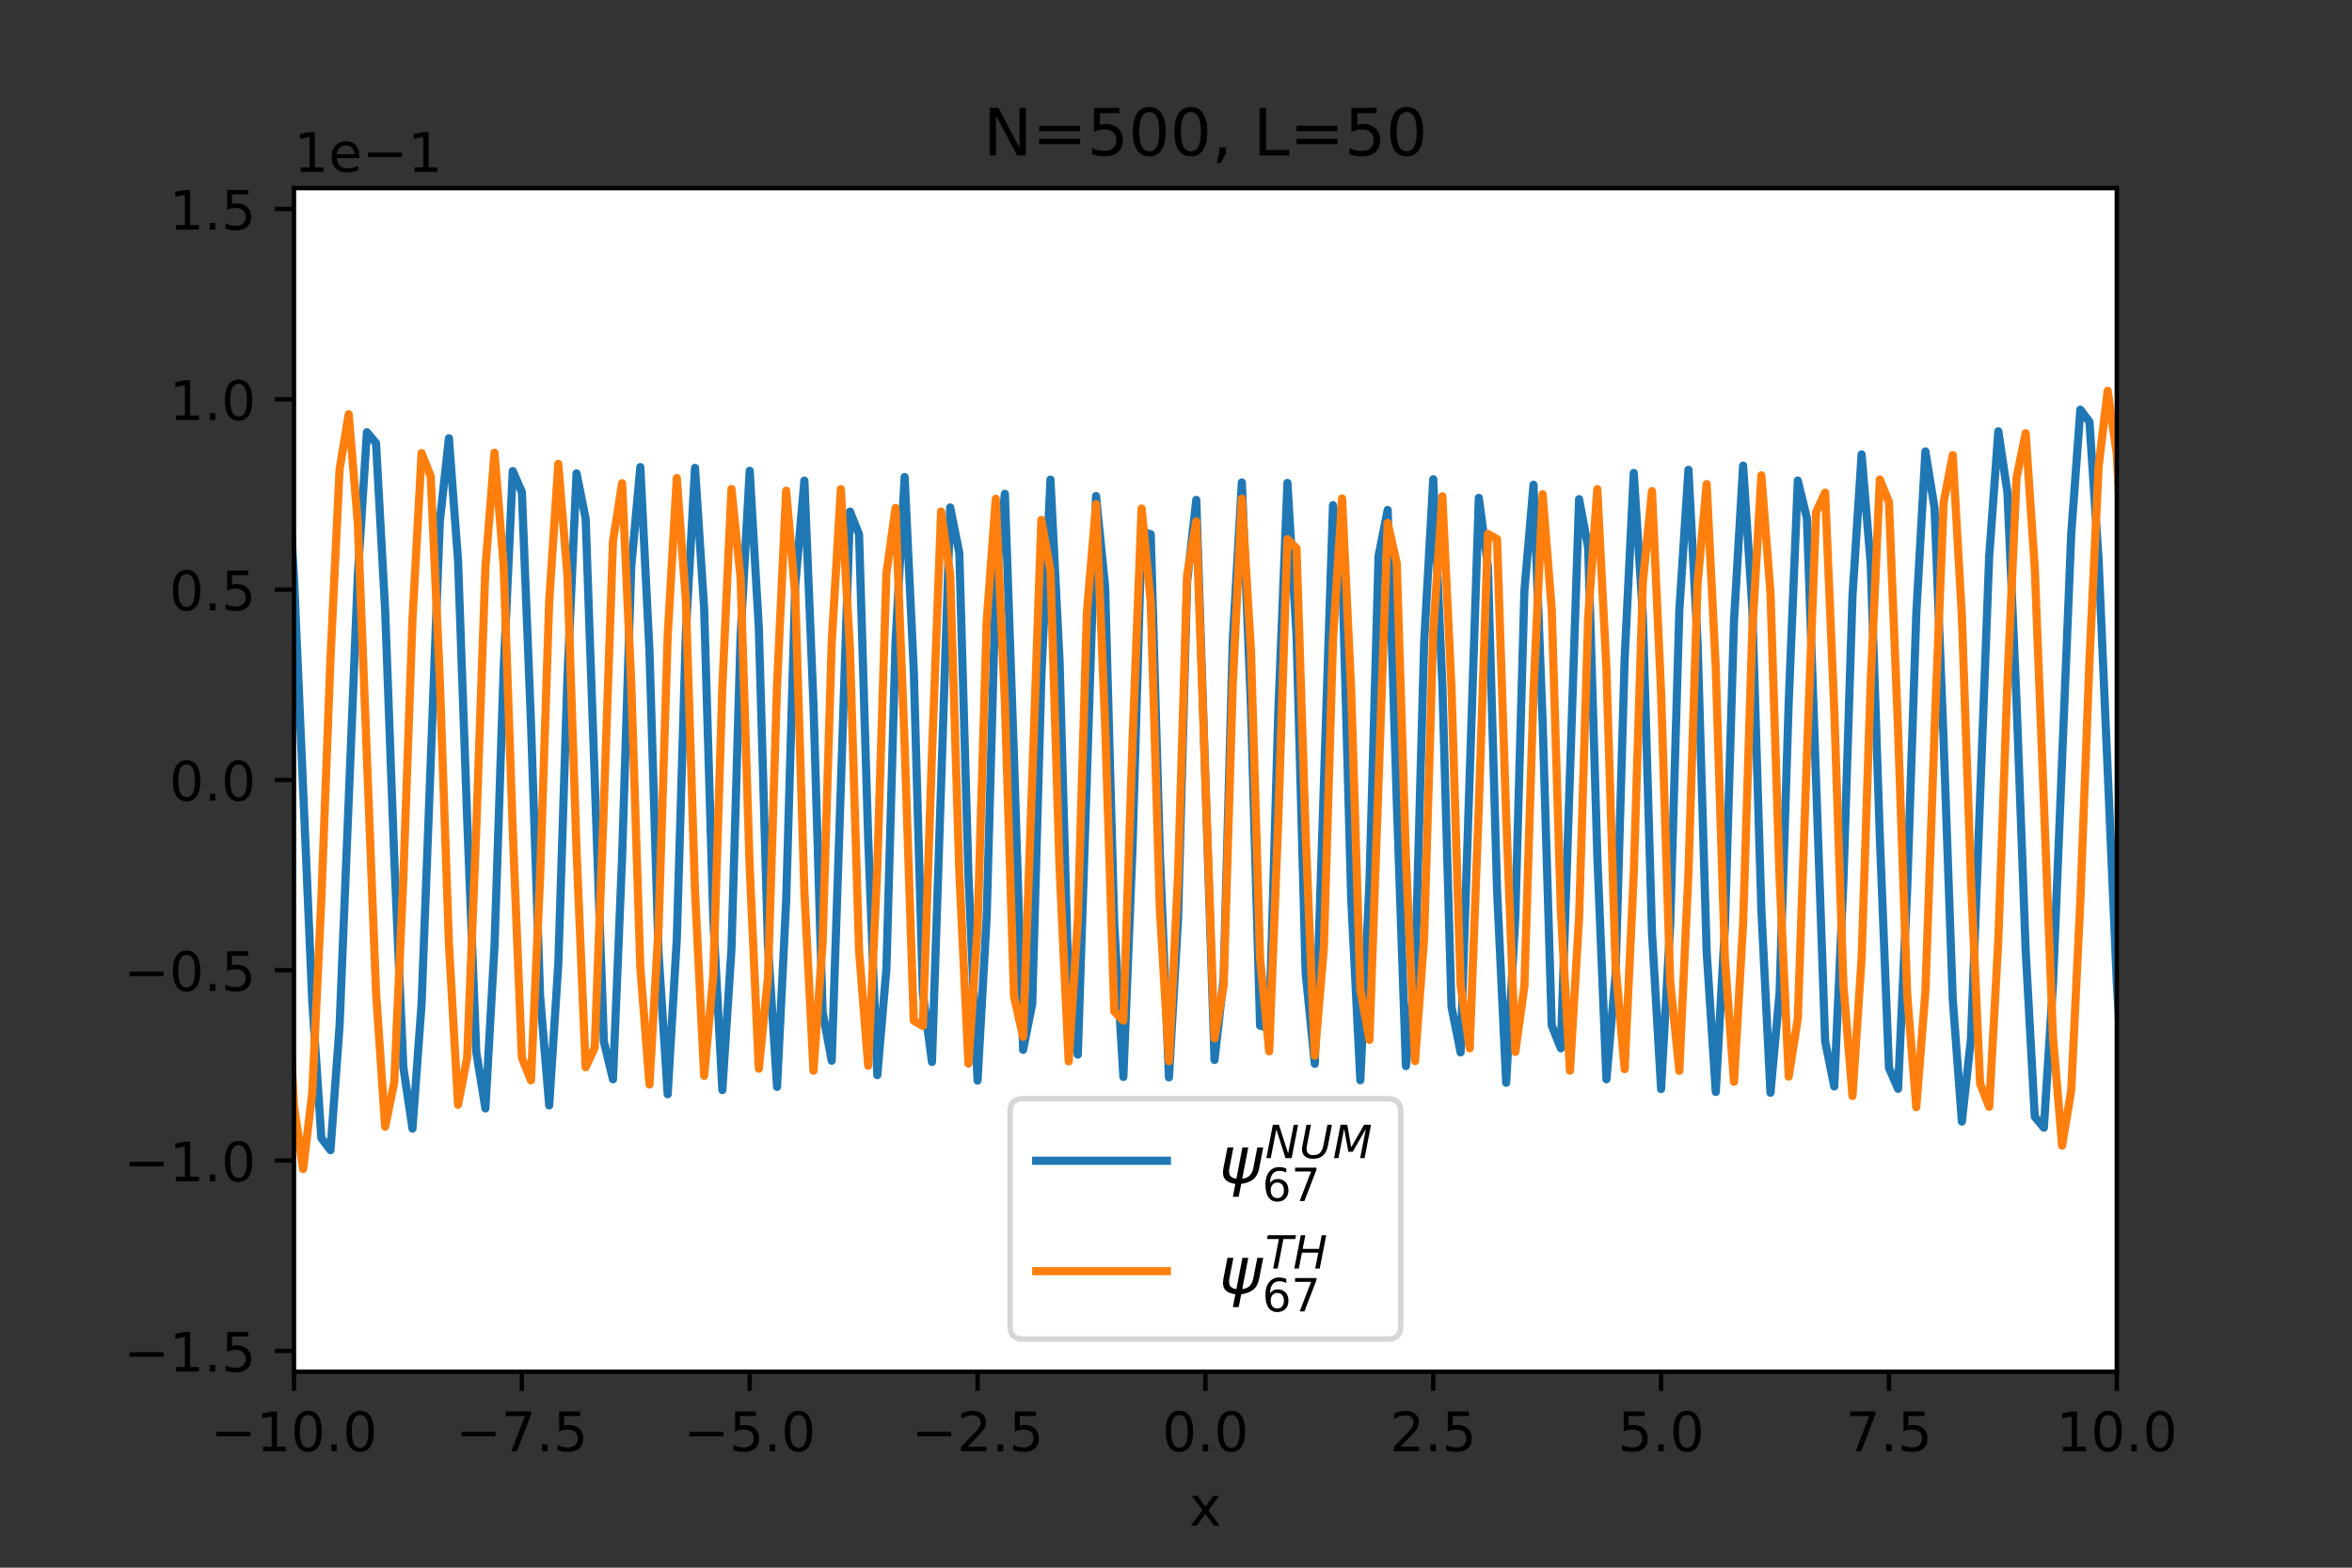 <?xml version="1.0" encoding="utf-8" standalone="no"?>
<!DOCTYPE svg PUBLIC "-//W3C//DTD SVG 1.1//EN"
  "http://www.w3.org/Graphics/SVG/1.1/DTD/svg11.dtd">
<!-- Created with matplotlib (https://matplotlib.org/) -->
<svg height="288pt" version="1.1" viewBox="0 0 432 288" width="432pt" xmlns="http://www.w3.org/2000/svg" xmlns:xlink="http://www.w3.org/1999/xlink">
 <rect x="0" y="0" width="432" height="288" fill="#333333" stroke="none"/>
 <defs>
  <style type="text/css">*{stroke-linecap:butt;stroke-linejoin:round;}</style>
 </defs>
 <g id="figure_1">
  <g id="patch_1">
   <path d="M 0 288 
L 432 288 
L 432 0 
L 0 0 
z
" style="fill:none;"/>
  </g>
  <g id="axes_1">
   <g id="patch_2">
    <path d="M 54 252 
L 388.8 252 
L 388.8 34.56 
L 54 34.56 
z
" style="fill:#ffffff;"/>
   </g>
   <g id="matplotlib.axis_1">
    <g id="xtick_1">
     <g id="line2d_1">
      <defs>
       <path d="M 0 0 
L 0 3.5 
" id="m4e9ec6dca0" style="stroke:#000000;stroke-width:0.8;"/>
      </defs>
      <g>
       <use style="stroke:#000000;stroke-width:0.8;" x="54" xlink:href="#m4e9ec6dca0" y="252"/>
      </g>
     </g>
     <g id="text_1">
      <!-- −10.0 -->
      <g transform="translate(38.677 266.598)scale(0.1 -0.1)">
       <defs>
        <path d="M 10.594 35.5 
L 73.188 35.5 
L 73.188 27.203 
L 10.594 27.203 
z
" id="DejaVuSans-8722"/>
        <path d="M 12.406 8.297 
L 28.516 8.297 
L 28.516 63.922 
L 10.984 60.406 
L 10.984 69.391 
L 28.422 72.906 
L 38.281 72.906 
L 38.281 8.297 
L 54.391 8.297 
L 54.391 0 
L 12.406 0 
z
" id="DejaVuSans-49"/>
        <path d="M 31.781 66.406 
Q 24.172 66.406 20.328 58.906 
Q 16.5 51.422 16.5 36.375 
Q 16.5 21.391 20.328 13.891 
Q 24.172 6.391 31.781 6.391 
Q 39.453 6.391 43.281 13.891 
Q 47.125 21.391 47.125 36.375 
Q 47.125 51.422 43.281 58.906 
Q 39.453 66.406 31.781 66.406 
z
M 31.781 74.219 
Q 44.047 74.219 50.516 64.516 
Q 56.984 54.828 56.984 36.375 
Q 56.984 17.969 50.516 8.266 
Q 44.047 -1.422 31.781 -1.422 
Q 19.531 -1.422 13.062 8.266 
Q 6.594 17.969 6.594 36.375 
Q 6.594 54.828 13.062 64.516 
Q 19.531 74.219 31.781 74.219 
z
" id="DejaVuSans-48"/>
        <path d="M 10.688 12.406 
L 21 12.406 
L 21 0 
L 10.688 0 
z
" id="DejaVuSans-46"/>
       </defs>
       <use xlink:href="#DejaVuSans-8722"/>
       <use x="83.789" xlink:href="#DejaVuSans-49"/>
       <use x="147.412" xlink:href="#DejaVuSans-48"/>
       <use x="211.035" xlink:href="#DejaVuSans-46"/>
       <use x="242.822" xlink:href="#DejaVuSans-48"/>
      </g>
     </g>
    </g>
    <g id="xtick_2">
     <g id="line2d_2">
      <g>
       <use style="stroke:#000000;stroke-width:0.8;" x="95.85" xlink:href="#m4e9ec6dca0" y="252"/>
      </g>
     </g>
     <g id="text_2">
      <!-- −7.5 -->
      <g transform="translate(83.709 266.598)scale(0.1 -0.1)">
       <defs>
        <path d="M 8.203 72.906 
L 55.078 72.906 
L 55.078 68.703 
L 28.609 0 
L 18.312 0 
L 43.219 64.594 
L 8.203 64.594 
z
" id="DejaVuSans-55"/>
        <path d="M 10.797 72.906 
L 49.516 72.906 
L 49.516 64.594 
L 19.828 64.594 
L 19.828 46.734 
Q 21.969 47.469 24.109 47.828 
Q 26.266 48.188 28.422 48.188 
Q 40.625 48.188 47.75 41.5 
Q 54.891 34.812 54.891 23.391 
Q 54.891 11.625 47.562 5.094 
Q 40.234 -1.422 26.906 -1.422 
Q 22.312 -1.422 17.547 -0.641 
Q 12.797 0.141 7.719 1.703 
L 7.719 11.625 
Q 12.109 9.234 16.797 8.062 
Q 21.484 6.891 26.703 6.891 
Q 35.156 6.891 40.078 11.328 
Q 45.016 15.766 45.016 23.391 
Q 45.016 31 40.078 35.438 
Q 35.156 39.891 26.703 39.891 
Q 22.75 39.891 18.812 39.016 
Q 14.891 38.141 10.797 36.281 
z
" id="DejaVuSans-53"/>
       </defs>
       <use xlink:href="#DejaVuSans-8722"/>
       <use x="83.789" xlink:href="#DejaVuSans-55"/>
       <use x="147.412" xlink:href="#DejaVuSans-46"/>
       <use x="179.199" xlink:href="#DejaVuSans-53"/>
      </g>
     </g>
    </g>
    <g id="xtick_3">
     <g id="line2d_3">
      <g>
       <use style="stroke:#000000;stroke-width:0.8;" x="137.7" xlink:href="#m4e9ec6dca0" y="252"/>
      </g>
     </g>
     <g id="text_3">
      <!-- −5.0 -->
      <g transform="translate(125.559 266.598)scale(0.1 -0.1)">
       <use xlink:href="#DejaVuSans-8722"/>
       <use x="83.789" xlink:href="#DejaVuSans-53"/>
       <use x="147.412" xlink:href="#DejaVuSans-46"/>
       <use x="179.199" xlink:href="#DejaVuSans-48"/>
      </g>
     </g>
    </g>
    <g id="xtick_4">
     <g id="line2d_4">
      <g>
       <use style="stroke:#000000;stroke-width:0.8;" x="179.55" xlink:href="#m4e9ec6dca0" y="252"/>
      </g>
     </g>
     <g id="text_4">
      <!-- −2.5 -->
      <g transform="translate(167.409 266.598)scale(0.1 -0.1)">
       <defs>
        <path d="M 19.188 8.297 
L 53.609 8.297 
L 53.609 0 
L 7.328 0 
L 7.328 8.297 
Q 12.938 14.109 22.625 23.891 
Q 32.328 33.688 34.812 36.531 
Q 39.547 41.844 41.422 45.531 
Q 43.312 49.219 43.312 52.781 
Q 43.312 58.594 39.234 62.25 
Q 35.156 65.922 28.609 65.922 
Q 23.969 65.922 18.812 64.312 
Q 13.672 62.703 7.812 59.422 
L 7.812 69.391 
Q 13.766 71.781 18.938 73 
Q 24.125 74.219 28.422 74.219 
Q 39.75 74.219 46.484 68.547 
Q 53.219 62.891 53.219 53.422 
Q 53.219 48.922 51.531 44.891 
Q 49.859 40.875 45.406 35.406 
Q 44.188 33.984 37.641 27.219 
Q 31.109 20.453 19.188 8.297 
z
" id="DejaVuSans-50"/>
       </defs>
       <use xlink:href="#DejaVuSans-8722"/>
       <use x="83.789" xlink:href="#DejaVuSans-50"/>
       <use x="147.412" xlink:href="#DejaVuSans-46"/>
       <use x="179.199" xlink:href="#DejaVuSans-53"/>
      </g>
     </g>
    </g>
    <g id="xtick_5">
     <g id="line2d_5">
      <g>
       <use style="stroke:#000000;stroke-width:0.8;" x="221.4" xlink:href="#m4e9ec6dca0" y="252"/>
      </g>
     </g>
     <g id="text_5">
      <!-- 0.0 -->
      <g transform="translate(213.448 266.598)scale(0.1 -0.1)">
       <use xlink:href="#DejaVuSans-48"/>
       <use x="63.623" xlink:href="#DejaVuSans-46"/>
       <use x="95.41" xlink:href="#DejaVuSans-48"/>
      </g>
     </g>
    </g>
    <g id="xtick_6">
     <g id="line2d_6">
      <g>
       <use style="stroke:#000000;stroke-width:0.8;" x="263.25" xlink:href="#m4e9ec6dca0" y="252"/>
      </g>
     </g>
     <g id="text_6">
      <!-- 2.5 -->
      <g transform="translate(255.298 266.598)scale(0.1 -0.1)">
       <use xlink:href="#DejaVuSans-50"/>
       <use x="63.623" xlink:href="#DejaVuSans-46"/>
       <use x="95.41" xlink:href="#DejaVuSans-53"/>
      </g>
     </g>
    </g>
    <g id="xtick_7">
     <g id="line2d_7">
      <g>
       <use style="stroke:#000000;stroke-width:0.8;" x="305.1" xlink:href="#m4e9ec6dca0" y="252"/>
      </g>
     </g>
     <g id="text_7">
      <!-- 5.0 -->
      <g transform="translate(297.148 266.598)scale(0.1 -0.1)">
       <use xlink:href="#DejaVuSans-53"/>
       <use x="63.623" xlink:href="#DejaVuSans-46"/>
       <use x="95.41" xlink:href="#DejaVuSans-48"/>
      </g>
     </g>
    </g>
    <g id="xtick_8">
     <g id="line2d_8">
      <g>
       <use style="stroke:#000000;stroke-width:0.8;" x="346.95" xlink:href="#m4e9ec6dca0" y="252"/>
      </g>
     </g>
     <g id="text_8">
      <!-- 7.5 -->
      <g transform="translate(338.998 266.598)scale(0.1 -0.1)">
       <use xlink:href="#DejaVuSans-55"/>
       <use x="63.623" xlink:href="#DejaVuSans-46"/>
       <use x="95.41" xlink:href="#DejaVuSans-53"/>
      </g>
     </g>
    </g>
    <g id="xtick_9">
     <g id="line2d_9">
      <g>
       <use style="stroke:#000000;stroke-width:0.8;" x="388.8" xlink:href="#m4e9ec6dca0" y="252"/>
      </g>
     </g>
     <g id="text_9">
      <!-- 10.0 -->
      <g transform="translate(377.667 266.598)scale(0.1 -0.1)">
       <use xlink:href="#DejaVuSans-49"/>
       <use x="63.623" xlink:href="#DejaVuSans-48"/>
       <use x="127.246" xlink:href="#DejaVuSans-46"/>
       <use x="159.033" xlink:href="#DejaVuSans-48"/>
      </g>
     </g>
    </g>
    <g id="text_10">
     <!-- x -->
     <g transform="translate(218.441 280.277)scale(0.1 -0.1)">
      <defs>
       <path d="M 54.891 54.688 
L 35.109 28.078 
L 55.906 0 
L 45.312 0 
L 29.391 21.484 
L 13.484 0 
L 2.875 0 
L 24.125 28.609 
L 4.688 54.688 
L 15.281 54.688 
L 29.781 35.203 
L 44.281 54.688 
z
" id="DejaVuSans-120"/>
      </defs>
      <use xlink:href="#DejaVuSans-120"/>
     </g>
    </g>
   </g>
   <g id="matplotlib.axis_2">
    <g id="ytick_1">
     <g id="line2d_10">
      <defs>
       <path d="M 0 0 
L -3.5 0 
" id="mc5eab32d69" style="stroke:#000000;stroke-width:0.8;"/>
      </defs>
      <g>
       <use style="stroke:#000000;stroke-width:0.8;" x="54" xlink:href="#mc5eab32d69" y="248.172"/>
      </g>
     </g>
     <g id="text_11">
      <!-- −1.5 -->
      <g transform="translate(22.717 251.971)scale(0.1 -0.1)">
       <use xlink:href="#DejaVuSans-8722"/>
       <use x="83.789" xlink:href="#DejaVuSans-49"/>
       <use x="147.412" xlink:href="#DejaVuSans-46"/>
       <use x="179.199" xlink:href="#DejaVuSans-53"/>
      </g>
     </g>
    </g>
    <g id="ytick_2">
     <g id="line2d_11">
      <g>
       <use style="stroke:#000000;stroke-width:0.8;" x="54" xlink:href="#mc5eab32d69" y="213.208"/>
      </g>
     </g>
     <g id="text_12">
      <!-- −1.0 -->
      <g transform="translate(22.717 217.007)scale(0.1 -0.1)">
       <use xlink:href="#DejaVuSans-8722"/>
       <use x="83.789" xlink:href="#DejaVuSans-49"/>
       <use x="147.412" xlink:href="#DejaVuSans-46"/>
       <use x="179.199" xlink:href="#DejaVuSans-48"/>
      </g>
     </g>
    </g>
    <g id="ytick_3">
     <g id="line2d_12">
      <g>
       <use style="stroke:#000000;stroke-width:0.8;" x="54" xlink:href="#mc5eab32d69" y="178.244"/>
      </g>
     </g>
     <g id="text_13">
      <!-- −0.5 -->
      <g transform="translate(22.717 182.043)scale(0.1 -0.1)">
       <use xlink:href="#DejaVuSans-8722"/>
       <use x="83.789" xlink:href="#DejaVuSans-48"/>
       <use x="147.412" xlink:href="#DejaVuSans-46"/>
       <use x="179.199" xlink:href="#DejaVuSans-53"/>
      </g>
     </g>
    </g>
    <g id="ytick_4">
     <g id="line2d_13">
      <g>
       <use style="stroke:#000000;stroke-width:0.8;" x="54" xlink:href="#mc5eab32d69" y="143.28"/>
      </g>
     </g>
     <g id="text_14">
      <!-- 0.0 -->
      <g transform="translate(31.097 147.079)scale(0.1 -0.1)">
       <use xlink:href="#DejaVuSans-48"/>
       <use x="63.623" xlink:href="#DejaVuSans-46"/>
       <use x="95.41" xlink:href="#DejaVuSans-48"/>
      </g>
     </g>
    </g>
    <g id="ytick_5">
     <g id="line2d_14">
      <g>
       <use style="stroke:#000000;stroke-width:0.8;" x="54" xlink:href="#mc5eab32d69" y="108.316"/>
      </g>
     </g>
     <g id="text_15">
      <!-- 0.5 -->
      <g transform="translate(31.097 112.115)scale(0.1 -0.1)">
       <use xlink:href="#DejaVuSans-48"/>
       <use x="63.623" xlink:href="#DejaVuSans-46"/>
       <use x="95.41" xlink:href="#DejaVuSans-53"/>
      </g>
     </g>
    </g>
    <g id="ytick_6">
     <g id="line2d_15">
      <g>
       <use style="stroke:#000000;stroke-width:0.8;" x="54" xlink:href="#mc5eab32d69" y="73.352"/>
      </g>
     </g>
     <g id="text_16">
      <!-- 1.0 -->
      <g transform="translate(31.097 77.152)scale(0.1 -0.1)">
       <use xlink:href="#DejaVuSans-49"/>
       <use x="63.623" xlink:href="#DejaVuSans-46"/>
       <use x="95.41" xlink:href="#DejaVuSans-48"/>
      </g>
     </g>
    </g>
    <g id="ytick_7">
     <g id="line2d_16">
      <g>
       <use style="stroke:#000000;stroke-width:0.8;" x="54" xlink:href="#mc5eab32d69" y="38.388"/>
      </g>
     </g>
     <g id="text_17">
      <!-- 1.5 -->
      <g transform="translate(31.097 42.188)scale(0.1 -0.1)">
       <use xlink:href="#DejaVuSans-49"/>
       <use x="63.623" xlink:href="#DejaVuSans-46"/>
       <use x="95.41" xlink:href="#DejaVuSans-53"/>
      </g>
     </g>
    </g>
    <g id="text_18">
     <!-- 1e−1 -->
     <g transform="translate(54 31.56)scale(0.1 -0.1)">
      <defs>
       <path d="M 56.203 29.594 
L 56.203 25.203 
L 14.891 25.203 
Q 15.484 15.922 20.484 11.062 
Q 25.484 6.203 34.422 6.203 
Q 39.594 6.203 44.453 7.469 
Q 49.312 8.734 54.109 11.281 
L 54.109 2.781 
Q 49.266 0.734 44.188 -0.344 
Q 39.109 -1.422 33.891 -1.422 
Q 20.797 -1.422 13.156 6.188 
Q 5.516 13.812 5.516 26.812 
Q 5.516 40.234 12.766 48.109 
Q 20.016 56 32.328 56 
Q 43.359 56 49.781 48.891 
Q 56.203 41.797 56.203 29.594 
z
M 47.219 32.234 
Q 47.125 39.594 43.094 43.984 
Q 39.062 48.391 32.422 48.391 
Q 24.906 48.391 20.391 44.141 
Q 15.875 39.891 15.188 32.172 
z
" id="DejaVuSans-101"/>
      </defs>
      <use xlink:href="#DejaVuSans-49"/>
      <use x="63.623" xlink:href="#DejaVuSans-101"/>
      <use x="125.146" xlink:href="#DejaVuSans-8722"/>
      <use x="208.936" xlink:href="#DejaVuSans-49"/>
     </g>
    </g>
   </g>
   <g id="line2d_17">
    <path clip-path="url(#pc0e1e0e577)" d="M -1 143.286 
L 7.128 143.41 
L 10.476 143.696 
L 12.15 144 
L 13.824 144.5 
L 15.498 145.301 
L 17.172 146.552 
L 18.846 148.452 
L 20.52 151.25 
L 22.194 155.241 
L 23.868 160.736 
L 25.542 168.012 
L 27.216 177.231 
L 28.89 188.327 
L 33.912 226.074 
L 35.586 235.224 
L 37.26 239.02 
L 38.934 235.123 
L 40.608 221.835 
L 42.282 198.812 
L 43.956 167.711 
L 47.304 99.38 
L 48.978 75.388 
L 50.652 66.973 
L 52.326 77.631 
L 54 106.03 
L 57.348 183.849 
L 59.022 209.069 
L 60.696 211.299 
L 62.37 188.447 
L 65.718 105.757 
L 67.392 79.4 
L 69.066 81.402 
L 70.74 112.007 
L 72.414 157.634 
L 74.088 196.109 
L 75.762 207.327 
L 77.436 184.379 
L 80.784 95.76 
L 82.458 80.51 
L 84.132 103.013 
L 85.806 150.399 
L 87.48 193.269 
L 89.154 203.63 
L 90.828 173.782 
L 92.502 123.134 
L 94.176 86.536 
L 95.85 90.382 
L 97.524 132.73 
L 99.198 182.913 
L 100.872 203.077 
L 102.546 177.08 
L 104.22 124.509 
L 105.894 86.961 
L 107.568 95.27 
L 110.916 191.347 
L 112.59 198.28 
L 114.264 157.481 
L 115.938 104.175 
L 117.612 85.807 
L 119.286 119.506 
L 120.96 175.036 
L 122.634 201.021 
L 124.308 172.6 
L 125.982 116.21 
L 127.656 85.954 
L 129.33 111.691 
L 131.004 168.633 
L 132.678 200.254 
L 134.352 174.363 
L 136.026 116.769 
L 137.7 86.488 
L 139.374 115.29 
L 141.048 173.489 
L 142.722 199.668 
L 144.396 165.543 
L 146.07 107.402 
L 147.744 88.291 
L 149.418 129.489 
L 151.092 185.932 
L 152.766 194.863 
L 156.114 93.98 
L 157.788 98.17 
L 159.462 154.054 
L 161.136 197.51 
L 162.81 178.02 
L 164.484 117.958 
L 166.158 87.644 
L 167.832 123.06 
L 169.506 182.497 
L 171.18 195.099 
L 174.528 93.223 
L 176.202 101.612 
L 177.876 160.729 
L 179.55 198.51 
L 181.224 168.477 
L 182.898 107.382 
L 184.572 90.709 
L 186.246 139.326 
L 187.92 192.871 
L 189.594 184.41 
L 191.268 124.362 
L 192.942 88.112 
L 194.616 121.453 
L 196.29 182.4 
L 197.964 193.748 
L 201.312 91.129 
L 202.986 107.835 
L 204.66 169.848 
L 206.334 197.845 
L 208.008 155.876 
L 209.682 97.735 
L 211.356 98.14 
L 213.03 156.629 
L 214.704 197.927 
L 216.378 168.799 
L 218.052 106.766 
L 219.726 91.834 
L 223.074 194.726 
L 224.748 179.794 
L 226.422 117.761 
L 228.096 88.633 
L 229.77 129.931 
L 231.444 188.42 
L 233.118 188.825 
L 234.792 130.684 
L 236.466 88.715 
L 238.14 116.712 
L 239.814 178.725 
L 241.488 195.431 
L 244.836 92.812 
L 246.51 104.16 
L 248.184 165.107 
L 249.858 198.448 
L 251.532 162.198 
L 253.206 102.15 
L 254.88 93.689 
L 256.554 147.234 
L 258.228 195.851 
L 259.902 179.178 
L 261.576 118.083 
L 263.25 88.05 
L 264.924 125.831 
L 266.598 184.948 
L 268.272 193.337 
L 271.62 91.461 
L 273.294 104.063 
L 274.968 163.5 
L 276.642 198.916 
L 278.316 168.602 
L 279.99 108.541 
L 281.664 89.05 
L 283.338 132.506 
L 285.012 188.39 
L 286.686 192.58 
L 290.034 91.697 
L 291.708 100.628 
L 293.382 157.071 
L 295.056 198.269 
L 296.73 179.158 
L 298.404 121.017 
L 300.078 86.892 
L 301.752 113.071 
L 303.426 171.269 
L 305.1 200.072 
L 306.774 169.792 
L 308.448 112.197 
L 310.122 86.306 
L 311.796 117.927 
L 313.47 174.869 
L 315.144 200.606 
L 316.818 170.351 
L 318.492 113.96 
L 320.166 85.539 
L 321.84 111.524 
L 323.514 167.053 
L 325.188 200.753 
L 326.862 182.385 
L 328.536 129.079 
L 330.21 88.28 
L 331.884 95.213 
L 335.232 191.29 
L 336.906 199.599 
L 338.58 162.051 
L 340.254 109.48 
L 341.928 83.483 
L 343.602 103.647 
L 345.276 153.83 
L 346.95 196.177 
L 348.624 200.024 
L 350.298 163.426 
L 351.972 112.778 
L 353.646 82.93 
L 355.32 93.29 
L 356.994 136.161 
L 358.668 183.547 
L 360.342 206.05 
L 362.016 190.8 
L 365.364 102.181 
L 367.038 79.233 
L 368.712 90.451 
L 370.386 128.926 
L 372.06 174.552 
L 373.734 205.158 
L 375.408 207.16 
L 377.082 180.803 
L 380.43 98.113 
L 382.104 75.261 
L 383.778 77.491 
L 385.452 102.711 
L 388.8 180.53 
L 390.474 208.929 
L 392.148 219.587 
L 393.822 211.172 
L 395.496 187.18 
L 400.518 87.749 
L 402.192 64.725 
L 403.866 51.437 
L 405.54 47.541 
L 407.214 51.336 
L 408.888 60.486 
L 410.562 72.613 
L 413.91 98.233 
L 415.584 109.329 
L 417.258 118.548 
L 418.932 125.824 
L 420.606 131.319 
L 422.28 135.31 
L 423.954 138.108 
L 425.628 140.008 
L 427.302 141.259 
L 428.976 142.06 
L 430.65 142.56 
L 433 142.937 
L 433 142.937 
" style="fill:none;stroke:#1f77b4;stroke-linecap:square;stroke-width:1.5;"/>
   </g>
   <g id="line2d_18">
    <path clip-path="url(#pc0e1e0e577)" d="M -1 143.31 
L 3.78 143.459 
L 7.128 143.85 
L 8.802 144.264 
L 10.476 144.94 
L 12.15 146.014 
L 13.824 147.675 
L 15.498 150.164 
L 17.172 153.778 
L 18.846 158.843 
L 20.52 165.678 
L 22.194 174.513 
L 23.868 185.386 
L 25.542 198.004 
L 28.89 224.859 
L 30.564 235.826 
L 32.238 242.116 
L 33.912 241.216 
L 35.586 231.049 
L 37.26 210.693 
L 38.934 181.102 
L 42.282 109.789 
L 43.956 80.858 
L 45.63 65.873 
L 47.304 69.673 
L 48.978 92.744 
L 50.652 129.97 
L 52.326 171.075 
L 54 203.134 
L 55.674 214.775 
L 57.348 200.779 
L 59.022 165.183 
L 60.696 121.061 
L 62.37 86.252 
L 64.044 76.099 
L 65.718 96.063 
L 69.066 182.231 
L 70.74 206.972 
L 72.414 198.815 
L 74.088 161.16 
L 75.762 113.827 
L 77.436 83.234 
L 79.11 87.505 
L 80.784 124.92 
L 82.458 173.419 
L 84.132 202.953 
L 85.806 194.256 
L 87.48 152.258 
L 89.154 104.38 
L 90.828 83.167 
L 92.502 103.846 
L 94.176 152.45 
L 95.85 194.294 
L 97.524 198.473 
L 99.198 161.291 
L 100.872 110.482 
L 102.546 85.205 
L 104.22 105.693 
L 105.894 156.166 
L 107.568 196.064 
L 109.242 192.433 
L 110.916 147.795 
L 112.59 99.443 
L 114.264 88.771 
L 115.938 125.435 
L 117.612 177.699 
L 119.286 199.236 
L 120.96 170.379 
L 122.634 116.924 
L 124.308 87.83 
L 125.982 110.356 
L 127.656 163.769 
L 129.33 197.631 
L 131.004 179.345 
L 132.678 126.208 
L 134.352 89.839 
L 136.026 106.175 
L 137.7 159.346 
L 139.374 196.325 
L 141.048 179.66 
L 142.722 125.986 
L 144.396 90.146 
L 146.07 109.281 
L 147.744 163.779 
L 149.418 196.7 
L 151.092 173.188 
L 152.766 117.937 
L 154.44 89.864 
L 156.114 119.296 
L 157.788 174.642 
L 159.462 195.775 
L 161.136 159.42 
L 162.81 105.351 
L 164.484 93.31 
L 166.158 136.842 
L 167.832 187.515 
L 169.506 188.475 
L 171.18 138.473 
L 172.854 93.97 
L 174.528 105.592 
L 176.202 160.236 
L 177.876 195.39 
L 179.55 170.557 
L 181.224 114.252 
L 182.898 91.627 
L 184.572 129.058 
L 186.246 183.041 
L 187.92 190.487 
L 191.268 95.522 
L 192.942 104.798 
L 194.616 159.537 
L 196.29 194.992 
L 197.964 169.064 
L 199.638 112.493 
L 201.312 92.62 
L 202.986 133.201 
L 204.66 185.809 
L 206.334 187.505 
L 208.008 136.211 
L 209.682 93.411 
L 211.356 110.503 
L 213.03 166.983 
L 214.704 194.945 
L 216.378 160.728 
L 218.052 105.507 
L 219.726 95.785 
L 223.074 190.775 
L 224.748 181.053 
L 226.422 125.832 
L 228.096 91.615 
L 229.77 119.577 
L 231.444 176.057 
L 233.118 193.149 
L 234.792 150.349 
L 236.466 99.055 
L 238.14 100.751 
L 239.814 153.359 
L 241.488 193.94 
L 243.162 174.067 
L 244.836 117.496 
L 246.51 91.568 
L 248.184 127.023 
L 249.858 181.762 
L 251.532 191.038 
L 254.88 96.073 
L 256.554 103.519 
L 258.228 157.502 
L 259.902 194.933 
L 261.576 172.308 
L 263.25 116.003 
L 264.924 91.17 
L 266.598 126.324 
L 268.272 180.968 
L 269.946 192.59 
L 271.62 148.087 
L 273.294 98.085 
L 274.968 99.045 
L 276.642 149.718 
L 278.316 193.25 
L 279.99 181.209 
L 281.664 127.14 
L 283.338 90.785 
L 285.012 111.918 
L 286.686 167.264 
L 288.36 196.696 
L 290.034 168.623 
L 291.708 113.372 
L 293.382 89.86 
L 295.056 122.781 
L 296.73 177.279 
L 298.404 196.414 
L 300.078 160.574 
L 301.752 106.9 
L 303.426 90.235 
L 305.1 127.214 
L 306.774 180.385 
L 308.448 196.721 
L 310.122 160.352 
L 311.796 107.215 
L 313.47 88.929 
L 315.144 122.791 
L 316.818 176.204 
L 318.492 198.73 
L 320.166 169.636 
L 321.84 116.181 
L 323.514 87.324 
L 325.188 108.861 
L 326.862 161.125 
L 328.536 197.789 
L 330.21 187.117 
L 331.884 138.765 
L 333.558 94.127 
L 335.232 90.496 
L 336.906 130.394 
L 338.58 180.867 
L 340.254 201.355 
L 341.928 176.078 
L 343.602 125.269 
L 345.276 88.087 
L 346.95 92.266 
L 348.624 134.11 
L 350.298 182.714 
L 351.972 203.393 
L 353.646 182.18 
L 355.32 134.302 
L 356.994 92.304 
L 358.668 83.607 
L 360.342 113.141 
L 362.016 161.64 
L 363.69 199.055 
L 365.364 203.326 
L 367.038 172.733 
L 368.712 125.4 
L 370.386 87.745 
L 372.06 79.588 
L 373.734 104.329 
L 377.082 190.497 
L 378.756 210.461 
L 380.43 200.308 
L 382.104 165.499 
L 383.778 121.377 
L 385.452 85.781 
L 387.126 71.785 
L 388.8 83.426 
L 390.474 115.485 
L 392.148 156.59 
L 393.822 193.816 
L 395.496 216.887 
L 397.17 220.687 
L 398.844 205.702 
L 400.518 176.771 
L 403.866 105.458 
L 405.54 75.867 
L 407.214 55.511 
L 408.888 45.344 
L 410.562 44.444 
L 412.236 50.734 
L 413.91 61.701 
L 418.932 101.174 
L 420.606 112.046 
L 422.28 120.882 
L 423.954 127.717 
L 425.628 132.782 
L 427.302 136.396 
L 428.976 138.885 
L 430.65 140.546 
L 432.324 141.62 
L 433 141.893 
L 433 141.893 
" style="fill:none;stroke:#ff7f0e;stroke-linecap:square;stroke-width:1.5;"/>
   </g>
   <g id="patch_3">
    <path d="M 54 252 
L 54 34.56 
" style="fill:none;stroke:#000000;stroke-linecap:square;stroke-linejoin:miter;stroke-width:0.8;"/>
   </g>
   <g id="patch_4">
    <path d="M 388.8 252 
L 388.8 34.56 
" style="fill:none;stroke:#000000;stroke-linecap:square;stroke-linejoin:miter;stroke-width:0.8;"/>
   </g>
   <g id="patch_5">
    <path d="M 54 252 
L 388.8 252 
" style="fill:none;stroke:#000000;stroke-linecap:square;stroke-linejoin:miter;stroke-width:0.8;"/>
   </g>
   <g id="patch_6">
    <path d="M 54 34.56 
L 388.8 34.56 
" style="fill:none;stroke:#000000;stroke-linecap:square;stroke-linejoin:miter;stroke-width:0.8;"/>
   </g>
   <g id="text_19">
    <!-- N=500, L=50 -->
    <g transform="translate(180.611 28.56)scale(0.12 -0.12)">
     <defs>
      <path d="M 9.812 72.906 
L 23.094 72.906 
L 55.422 11.922 
L 55.422 72.906 
L 64.984 72.906 
L 64.984 0 
L 51.703 0 
L 19.391 60.984 
L 19.391 0 
L 9.812 0 
z
" id="DejaVuSans-78"/>
      <path d="M 10.594 45.406 
L 73.188 45.406 
L 73.188 37.203 
L 10.594 37.203 
z
M 10.594 25.484 
L 73.188 25.484 
L 73.188 17.188 
L 10.594 17.188 
z
" id="DejaVuSans-61"/>
      <path d="M 11.719 12.406 
L 22.016 12.406 
L 22.016 4 
L 14.016 -11.625 
L 7.719 -11.625 
L 11.719 4 
z
" id="DejaVuSans-44"/>
      <path id="DejaVuSans-32"/>
      <path d="M 9.812 72.906 
L 19.672 72.906 
L 19.672 8.297 
L 55.172 8.297 
L 55.172 0 
L 9.812 0 
z
" id="DejaVuSans-76"/>
     </defs>
     <use xlink:href="#DejaVuSans-78"/>
     <use x="74.805" xlink:href="#DejaVuSans-61"/>
     <use x="158.594" xlink:href="#DejaVuSans-53"/>
     <use x="222.217" xlink:href="#DejaVuSans-48"/>
     <use x="285.84" xlink:href="#DejaVuSans-48"/>
     <use x="349.463" xlink:href="#DejaVuSans-44"/>
     <use x="381.25" xlink:href="#DejaVuSans-32"/>
     <use x="413.037" xlink:href="#DejaVuSans-76"/>
     <use x="468.75" xlink:href="#DejaVuSans-61"/>
     <use x="552.539" xlink:href="#DejaVuSans-53"/>
     <use x="616.162" xlink:href="#DejaVuSans-48"/>
    </g>
   </g>
   <g id="legend_1">
    <g id="patch_7">
     <path d="M 187.92 246 
L 254.88 246 
Q 257.28 246 257.28 243.6 
L 257.28 204.24 
Q 257.28 201.84 254.88 201.84 
L 187.92 201.84 
Q 185.52 201.84 185.52 204.24 
L 185.52 243.6 
Q 185.52 246 187.92 246 
z
" style="fill:#ffffff;opacity:0.8;stroke:#cccccc;stroke-linejoin:miter;"/>
    </g>
    <g id="line2d_19">
     <path d="M 190.32 213.24 
L 214.32 213.24 
" style="fill:none;stroke:#1f77b4;stroke-linecap:square;stroke-width:1.5;"/>
    </g>
    <g id="line2d_20"/>
    <g id="text_20">
     <!-- $\psi^{NUM}_{67}$ -->
     <g transform="translate(223.92 217.44)scale(0.12 -0.12)">
      <defs>
       <path d="M 24.859 -1.219 
Q 13.922 0.594 9.625 5.328 
Q 4.344 11.141 6.641 23 
L 12.797 54.688 
L 21.875 54.688 
L 15.766 23.344 
Q 14.062 14.406 17.484 10.688 
Q 20.516 7.469 26.422 6.781 
L 35.688 54.688 
L 44.625 54.688 
L 35.359 6.844 
Q 41.891 7.516 45.75 10.75 
Q 50.734 14.844 52.391 23.391 
L 58.453 54.688 
L 67.531 54.688 
L 61.375 23.047 
Q 58.984 10.75 51.562 5.375 
Q 44.875 0.531 33.797 -1.172 
L 29.984 -20.797 
L 21.047 -20.797 
z
" id="DejaVuSans-Oblique-968"/>
       <path d="M 16.891 72.906 
L 30.172 72.906 
L 50.297 10.406 
L 62.5 72.906 
L 72.125 72.906 
L 57.906 0 
L 44.578 0 
L 24.516 62.891 
L 12.312 0 
L 2.688 0 
z
" id="DejaVuSans-Oblique-78"/>
       <path d="M 15.484 72.906 
L 25.391 72.906 
L 16.797 28.609 
Q 16.266 25.641 16.047 23.703 
Q 15.828 21.781 15.828 20.312 
Q 15.828 13.578 19.578 10.078 
Q 23.344 6.594 30.609 6.594 
Q 40.047 6.594 45.281 11.766 
Q 50.531 16.938 52.781 28.609 
L 61.375 72.906 
L 71.297 72.906 
L 62.5 27.391 
Q 59.625 12.641 51.562 5.609 
Q 43.5 -1.422 29.5 -1.422 
Q 18.562 -1.422 12.188 4.078 
Q 5.812 9.578 5.812 19 
Q 5.812 20.703 6.047 22.828 
Q 6.297 24.953 6.781 27.391 
z
" id="DejaVuSans-Oblique-85"/>
       <path d="M 16.891 72.906 
L 31.688 72.906 
L 40.188 23.781 
L 68.406 72.906 
L 83.594 72.906 
L 69.391 0 
L 59.812 0 
L 72.219 63.922 
L 43.609 14.016 
L 33.984 14.016 
L 24.703 64.109 
L 12.312 0 
L 2.688 0 
z
" id="DejaVuSans-Oblique-77"/>
       <path d="M 33.016 40.375 
Q 26.375 40.375 22.484 35.828 
Q 18.609 31.297 18.609 23.391 
Q 18.609 15.531 22.484 10.953 
Q 26.375 6.391 33.016 6.391 
Q 39.656 6.391 43.531 10.953 
Q 47.406 15.531 47.406 23.391 
Q 47.406 31.297 43.531 35.828 
Q 39.656 40.375 33.016 40.375 
z
M 52.594 71.297 
L 52.594 62.312 
Q 48.875 64.062 45.094 64.984 
Q 41.312 65.922 37.594 65.922 
Q 27.828 65.922 22.672 59.328 
Q 17.531 52.734 16.797 39.406 
Q 19.672 43.656 24.016 45.922 
Q 28.375 48.188 33.594 48.188 
Q 44.578 48.188 50.953 41.516 
Q 57.328 34.859 57.328 23.391 
Q 57.328 12.156 50.688 5.359 
Q 44.047 -1.422 33.016 -1.422 
Q 20.359 -1.422 13.672 8.266 
Q 6.984 17.969 6.984 36.375 
Q 6.984 53.656 15.188 63.938 
Q 23.391 74.219 37.203 74.219 
Q 40.922 74.219 44.703 73.484 
Q 48.484 72.75 52.594 71.297 
z
" id="DejaVuSans-54"/>
      </defs>
      <use transform="translate(0 0.684)" xlink:href="#DejaVuSans-Oblique-968"/>
      <use transform="translate(70.433 38.966)scale(0.7)" xlink:href="#DejaVuSans-Oblique-78"/>
      <use transform="translate(122.796 38.966)scale(0.7)" xlink:href="#DejaVuSans-Oblique-85"/>
      <use transform="translate(174.032 38.966)scale(0.7)" xlink:href="#DejaVuSans-Oblique-77"/>
      <use transform="translate(65.967 -26.659)scale(0.7)" xlink:href="#DejaVuSans-54"/>
      <use transform="translate(110.503 -26.659)scale(0.7)" xlink:href="#DejaVuSans-55"/>
     </g>
    </g>
    <g id="line2d_21">
     <path d="M 190.32 233.52 
L 214.32 233.52 
" style="fill:none;stroke:#ff7f0e;stroke-linecap:square;stroke-width:1.5;"/>
    </g>
    <g id="line2d_22"/>
    <g id="text_21">
     <!-- $\psi^{TH}_{67}$ -->
     <g transform="translate(223.92 237.72)scale(0.12 -0.12)">
      <defs>
       <path d="M 5.906 72.906 
L 67.578 72.906 
L 66.016 64.594 
L 39.984 64.594 
L 27.484 0 
L 17.578 0 
L 30.078 64.594 
L 4.297 64.594 
z
" id="DejaVuSans-Oblique-84"/>
       <path d="M 16.891 72.906 
L 26.812 72.906 
L 21 43.016 
L 56.781 43.016 
L 62.594 72.906 
L 72.516 72.906 
L 58.297 0 
L 48.391 0 
L 55.172 34.719 
L 19.391 34.719 
L 12.594 0 
L 2.688 0 
z
" id="DejaVuSans-Oblique-72"/>
      </defs>
      <use transform="translate(0 0.684)" xlink:href="#DejaVuSans-Oblique-968"/>
      <use transform="translate(70.433 38.966)scale(0.7)" xlink:href="#DejaVuSans-Oblique-84"/>
      <use transform="translate(113.192 38.966)scale(0.7)" xlink:href="#DejaVuSans-Oblique-72"/>
      <use transform="translate(65.967 -26.659)scale(0.7)" xlink:href="#DejaVuSans-54"/>
      <use transform="translate(110.503 -26.659)scale(0.7)" xlink:href="#DejaVuSans-55"/>
     </g>
    </g>
   </g>
  </g>
 </g>
 <defs>
  <clipPath id="pc0e1e0e577">
   <rect height="217.44" width="334.8" x="54" y="34.56"/>
  </clipPath>
 </defs>
</svg>
